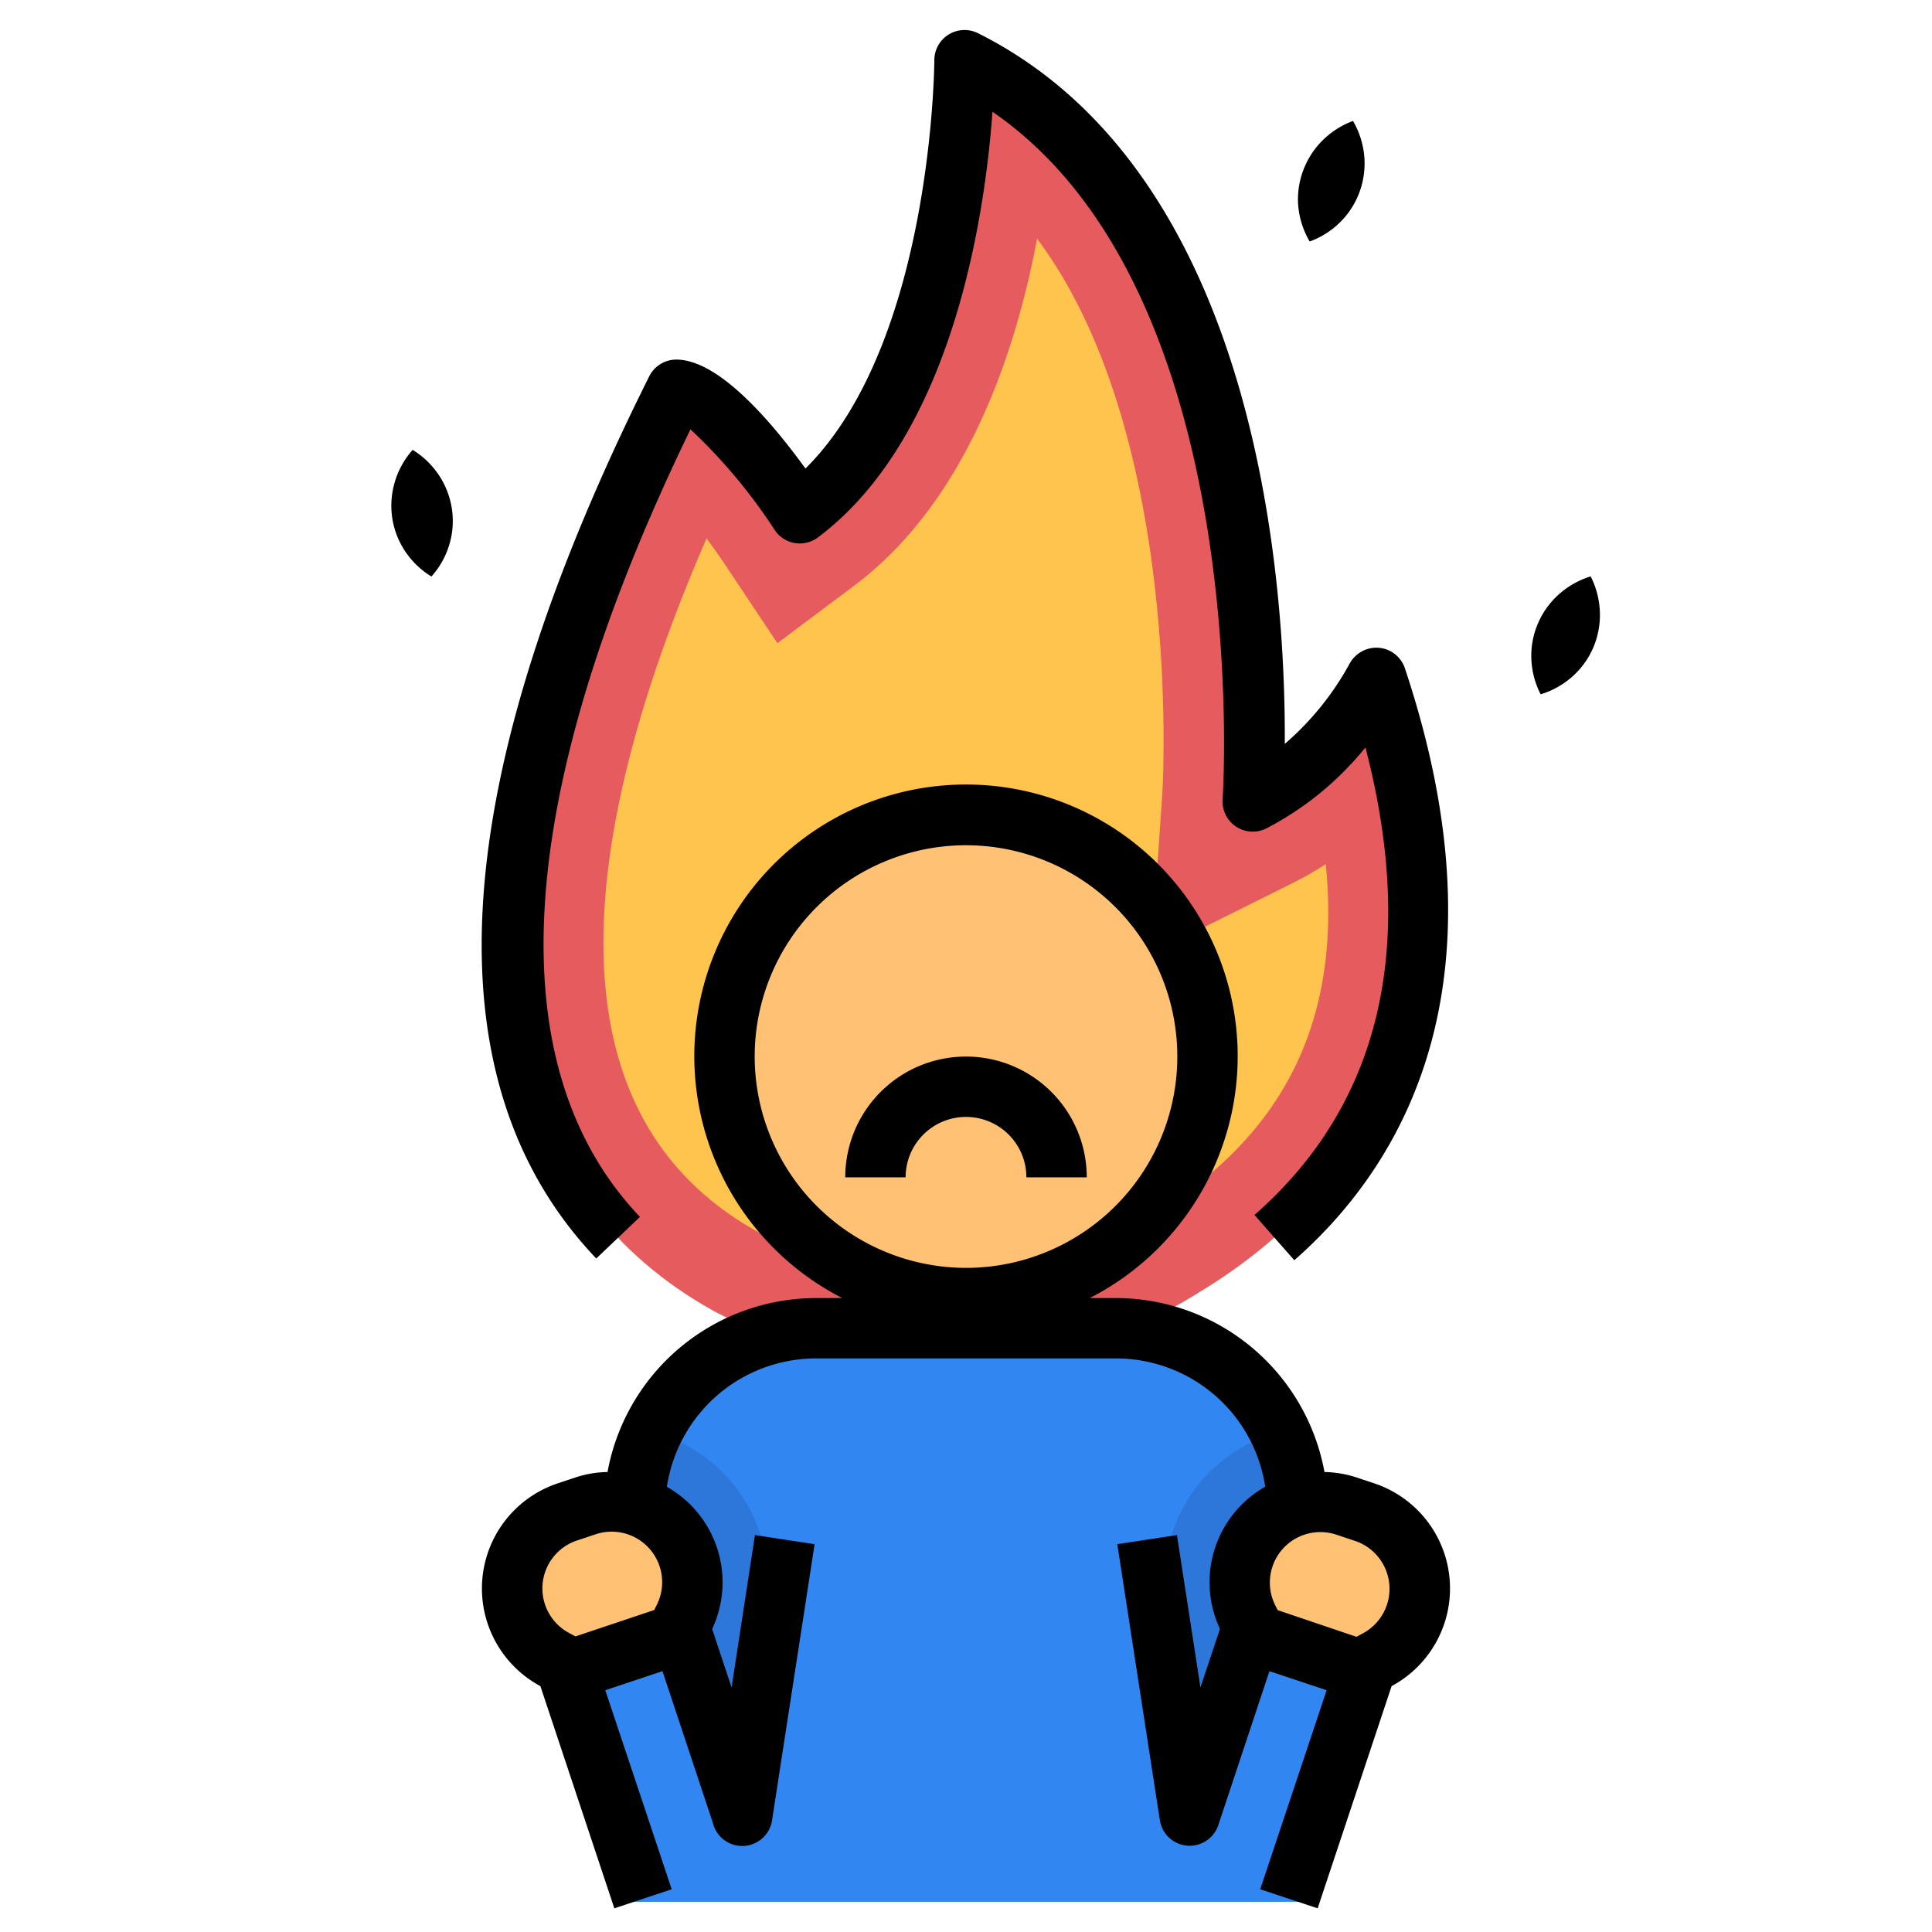 <svg id="Layer_1" height="512" viewBox="0 0 64 64" width="512" xmlns="http://www.w3.org/2000/svg" data-name="Layer 1"><path d="m22.4 12.912c1.362 0 4.09 4.088 4.09 4.088 5.456-4.092 5.456-15 5.456-15 10.911 5.456 9.547 24.551 9.547 24.551a10.185 10.185 0 0 0 4.092-4.092c3.815 11.441-.906 17.341-5.807 20.316a16.126 16.126 0 0 1 -16.091.677c-5.819-3.208-11.007-11.104-1.287-30.54z" fill="#e65c5e"/><path d="m30.949 42.29a11.908 11.908 0 0 1 -5.814-1.465c-7.589-4.183-5.552-14.186-1.73-22.989.207.277.407.56.589.831l1.759 2.639 2.537-1.9c3.683-2.762 5.33-7.608 6.065-11.5 4.893 6.55 4.155 18.3 4.145 18.443l-.361 5.238 4.7-2.344a11.207 11.207 0 0 0 1.079-.619c.512 5.155-1.373 8.973-5.691 11.593a14.045 14.045 0 0 1 -7.278 2.073z" fill="#ffc44d"/><path d="m45.21 55.36-2.21-.741v-4.619a6 6 0 0 0 -6-6h-10a6 6 0 0 0 -6 6v4.619l-2.21.741 2.21 6.64v1h22v-1z" fill="#3186f2"/><path d="m21 50v4.62l1.58-.53 2.01 6.05.83-5.41-.25-.76a5.109 5.109 0 0 0 -2.6-6.18 4.559 4.559 0 0 0 -.99-.37 5.99 5.99 0 0 0 -.58 2.58z" fill="#2c77d9"/><path d="m43 50v4.62l-1.58-.53-2.01 6.05-.83-5.41.25-.76a5.109 5.109 0 0 1 2.6-6.18 4.559 4.559 0 0 1 .99-.37 5.99 5.99 0 0 1 .58 2.58z" fill="#2c77d9"/><g fill="#ffc173"><circle cx="32" cy="35" r="8"/><path d="m22.675 53.563-.282.594-3.415 1.143-.581-.3a2.677 2.677 0 0 1 -1.297-1.532 2.674 2.674 0 0 1 1.7-3.382l.619-.206a2.674 2.674 0 0 1 3.381 1.691 2.67 2.67 0 0 1 -.125 1.992z"/><path d="m41.325 53.563.282.594 3.415 1.143.581-.3a2.677 2.677 0 0 0 1.297-1.532 2.674 2.674 0 0 0 -1.691-3.382l-.619-.206a2.674 2.674 0 0 0 -3.39 1.691 2.67 2.67 0 0 0 .125 1.992z"/></g><path d="m43.649 63.216 2.45-7.361a3.671 3.671 0 0 0 -.578-6.718l-.618-.206a3.678 3.678 0 0 0 -1.028-.169 7.031 7.031 0 0 0 -6.875-5.762h-.9a9 9 0 1 0 -8.2 0h-.9a7.031 7.031 0 0 0 -6.875 5.762 3.607 3.607 0 0 0 -1.028.169l-.618.206a3.67 3.67 0 0 0 -.578 6.718l2.45 7.361 1.9-.632-2.2-6.593 1.894-.632 1.67 5.029a1 1 0 0 0 1.96-.086l1.41-9.15-1.976-.3-.775 5.048-.643-1.937a3.637 3.637 0 0 0 -1.5-4.711 5 5 0 0 1 4.909-4.252h10a5 5 0 0 1 4.913 4.248 3.637 3.637 0 0 0 -1.5 4.711l-.647 1.941-.778-5.048-1.976.3 1.41 9.15a1 1 0 0 0 1.945.129l1.685-5.072 1.894.632-2.2 6.593zm-21.877-10.082-.1.2-2.609.874-.2-.108a1.673 1.673 0 0 1 .25-3.069l.618-.206a1.649 1.649 0 0 1 .528-.086 1.673 1.673 0 0 1 1.514 2.391zm3.228-18.134a7 7 0 1 1 7 7 7.008 7.008 0 0 1 -7-7zm17.325 18.338-.1-.2a1.673 1.673 0 0 1 2.042-2.3l.619.206a1.674 1.674 0 0 1 .249 3.069l-.2.108z"/><path d="m32 35a4 4 0 0 0 -4 4h2a2 2 0 0 1 4 0h2a4 4 0 0 0 -4-4z"/><path d="m52.174 22.331a2.728 2.728 0 0 0 .611-.893 2.764 2.764 0 0 0 .215-1.061 2.831 2.831 0 0 0 -.307-1.283 2.826 2.826 0 0 0 -1.136.671 2.762 2.762 0 0 0 -.613.892 2.719 2.719 0 0 0 -.218 1.059 2.793 2.793 0 0 0 .31 1.284 2.8 2.8 0 0 0 1.138-.669z"/><path d="m44.484 7.267a2.719 2.719 0 0 0 .559-.926 2.782 2.782 0 0 0 .157-1.071 2.82 2.82 0 0 0 -.38-1.263 2.815 2.815 0 0 0 -1.095.733 2.753 2.753 0 0 0 -.562.926 2.719 2.719 0 0 0 -.163 1.07 2.8 2.8 0 0 0 .385 1.264 2.789 2.789 0 0 0 1.099-.733z"/><path d="m13.359 18.165a2.791 2.791 0 0 0 .933.933 2.788 2.788 0 0 0 .622-1.164 2.707 2.707 0 0 0 .055-1.081 2.763 2.763 0 0 0 -.369-1.017 2.813 2.813 0 0 0 -.931-.934 2.825 2.825 0 0 0 -.619 1.164 2.764 2.764 0 0 0 -.058 1.081 2.711 2.711 0 0 0 .367 1.018z"/><path d="m21.2 40.311c-4.768-5.008-4.186-14.017 1.672-26.088a17.964 17.964 0 0 1 2.791 3.335 1 1 0 0 0 1.432.245c4.493-3.369 5.539-10.745 5.782-14.1 8.7 5.977 7.636 22.6 7.624 22.775a1 1 0 0 0 1.444.966 10.332 10.332 0 0 0 3.287-2.684c1.723 6.626.49 11.83-3.676 15.487l1.32 1.5c3.6-3.16 7.157-9.127 3.663-19.609a1 1 0 0 0 -.878-.681 1.017 1.017 0 0 0 -.966.55 9.538 9.538 0 0 1 -2.135 2.635c.03-5.165-.8-18.862-10.162-23.542a1 1 0 0 0 -1.447.9c0 .1-.061 9.342-4.269 13.521-1.188-1.638-2.9-3.609-4.279-3.609a1 1 0 0 0 -.895.552c-6.758 13.518-7.35 23.351-1.756 29.225z"/></svg>